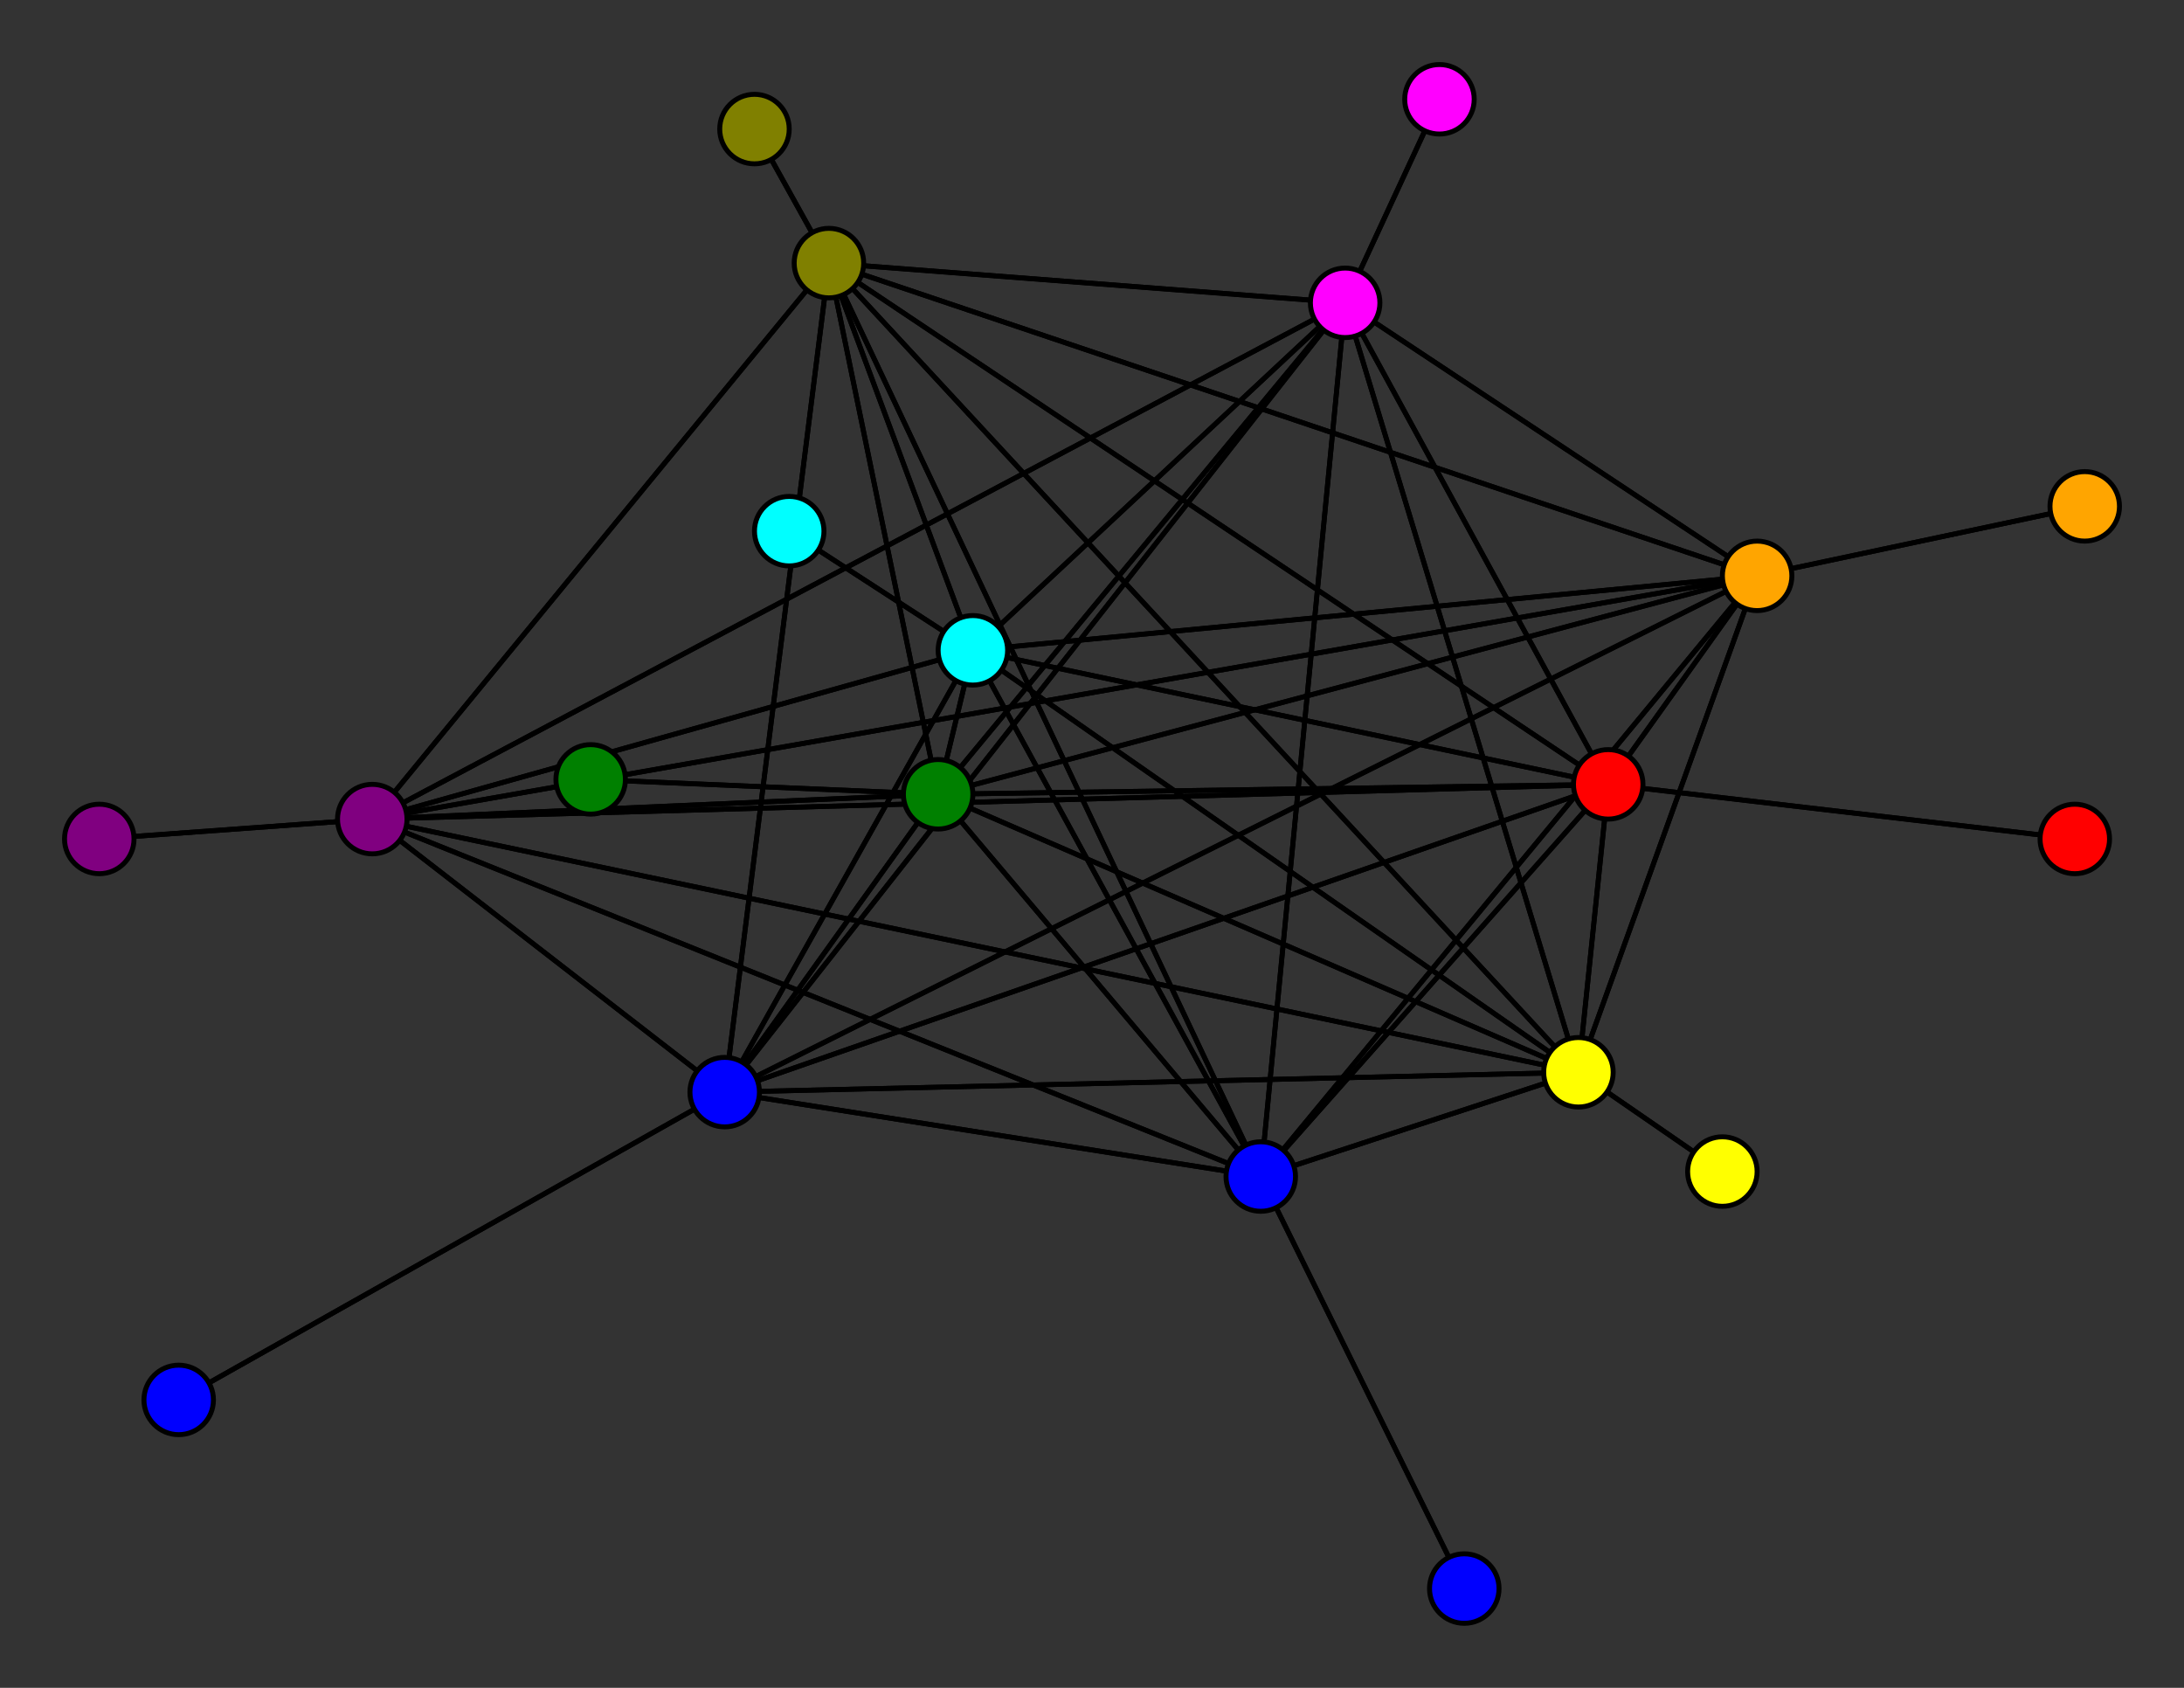 <svg width="440" height="340" xmlns="http://www.w3.org/2000/svg">
<rect width="100%" height="100%" fill="#333333" stroke="none"/>
<path stroke-width="1" stroke="black" d="M 36 282 146 220"/>
<path stroke-width="1" stroke="black" d="M 271 61 254 237"/>
<path stroke-width="1" stroke="black" d="M 271 61 146 220"/>
<path stroke-width="1" stroke="black" d="M 290 20 271 61"/>
<path stroke-width="1" stroke="black" d="M 318 216 196 131"/>
<path stroke-width="1" stroke="black" d="M 318 216 167 53"/>
<path stroke-width="1" stroke="black" d="M 318 216 271 61"/>
<path stroke-width="1" stroke="black" d="M 318 216 347 236"/>
<path stroke-width="1" stroke="black" d="M 318 216 75 165"/>
<path stroke-width="1" stroke="black" d="M 318 216 354 116"/>
<path stroke-width="1" stroke="black" d="M 318 216 189 160"/>
<path stroke-width="1" stroke="black" d="M 318 216 324 158"/>
<path stroke-width="1" stroke="black" d="M 318 216 254 237"/>
<path stroke-width="1" stroke="black" d="M 318 216 146 220"/>
<path stroke-width="1" stroke="black" d="M 347 236 318 216"/>
<path stroke-width="1" stroke="black" d="M 75 165 196 131"/>
<path stroke-width="1" stroke="black" d="M 75 165 167 53"/>
<path stroke-width="1" stroke="black" d="M 75 165 271 61"/>
<path stroke-width="1" stroke="black" d="M 75 165 318 216"/>
<path stroke-width="1" stroke="black" d="M 75 165 20 169"/>
<path stroke-width="1" stroke="black" d="M 75 165 354 116"/>
<path stroke-width="1" stroke="black" d="M 75 165 189 160"/>
<path stroke-width="1" stroke="black" d="M 75 165 324 158"/>
<path stroke-width="1" stroke="black" d="M 75 165 254 237"/>
<path stroke-width="1" stroke="black" d="M 271 61 324 158"/>
<path stroke-width="1" stroke="black" d="M 271 61 189 160"/>
<path stroke-width="1" stroke="black" d="M 271 61 354 116"/>
<path stroke-width="1" stroke="black" d="M 271 61 75 165"/>
<path stroke-width="1" stroke="black" d="M 196 131 271 61"/>
<path stroke-width="1" stroke="black" d="M 196 131 318 216"/>
<path stroke-width="1" stroke="black" d="M 196 131 75 165"/>
<path stroke-width="1" stroke="black" d="M 196 131 354 116"/>
<path stroke-width="1" stroke="black" d="M 196 131 189 160"/>
<path stroke-width="1" stroke="black" d="M 196 131 324 158"/>
<path stroke-width="1" stroke="black" d="M 196 131 254 237"/>
<path stroke-width="1" stroke="black" d="M 196 131 146 220"/>
<path stroke-width="1" stroke="black" d="M 159 107 196 131"/>
<path stroke-width="1" stroke="black" d="M 167 53 196 131"/>
<path stroke-width="1" stroke="black" d="M 167 53 152 26"/>
<path stroke-width="1" stroke="black" d="M 75 165 146 220"/>
<path stroke-width="1" stroke="black" d="M 167 53 271 61"/>
<path stroke-width="1" stroke="black" d="M 167 53 75 165"/>
<path stroke-width="1" stroke="black" d="M 167 53 354 116"/>
<path stroke-width="1" stroke="black" d="M 167 53 189 160"/>
<path stroke-width="1" stroke="black" d="M 167 53 324 158"/>
<path stroke-width="1" stroke="black" d="M 167 53 254 237"/>
<path stroke-width="1" stroke="black" d="M 167 53 146 220"/>
<path stroke-width="1" stroke="black" d="M 152 26 167 53"/>
<path stroke-width="1" stroke="black" d="M 271 61 196 131"/>
<path stroke-width="1" stroke="black" d="M 271 61 167 53"/>
<path stroke-width="1" stroke="black" d="M 271 61 290 20"/>
<path stroke-width="1" stroke="black" d="M 271 61 318 216"/>
<path stroke-width="1" stroke="black" d="M 167 53 318 216"/>
<path stroke-width="1" stroke="black" d="M 20 169 75 165"/>
<path stroke-width="1" stroke="black" d="M 354 116 196 131"/>
<path stroke-width="1" stroke="black" d="M 354 116 167 53"/>
<path stroke-width="1" stroke="black" d="M 324 158 254 237"/>
<path stroke-width="1" stroke="black" d="M 324 158 146 220"/>
<path stroke-width="1" stroke="black" d="M 418 169 324 158"/>
<path stroke-width="1" stroke="black" d="M 254 237 196 131"/>
<path stroke-width="1" stroke="black" d="M 254 237 167 53"/>
<path stroke-width="1" stroke="black" d="M 254 237 271 61"/>
<path stroke-width="1" stroke="black" d="M 254 237 318 216"/>
<path stroke-width="1" stroke="black" d="M 254 237 75 165"/>
<path stroke-width="1" stroke="black" d="M 254 237 354 116"/>
<path stroke-width="1" stroke="black" d="M 254 237 189 160"/>
<path stroke-width="1" stroke="black" d="M 254 237 324 158"/>
<path stroke-width="1" stroke="black" d="M 324 158 418 169"/>
<path stroke-width="1" stroke="black" d="M 254 237 295 320"/>
<path stroke-width="1" stroke="black" d="M 295 320 254 237"/>
<path stroke-width="1" stroke="black" d="M 146 220 196 131"/>
<path stroke-width="1" stroke="black" d="M 146 220 167 53"/>
<path stroke-width="1" stroke="black" d="M 146 220 271 61"/>
<path stroke-width="1" stroke="black" d="M 146 220 318 216"/>
<path stroke-width="1" stroke="black" d="M 146 220 75 165"/>
<path stroke-width="1" stroke="black" d="M 146 220 354 116"/>
<path stroke-width="1" stroke="black" d="M 146 220 189 160"/>
<path stroke-width="1" stroke="black" d="M 146 220 324 158"/>
<path stroke-width="1" stroke="black" d="M 146 220 254 237"/>
<path stroke-width="1" stroke="black" d="M 146 220 36 282"/>
<path stroke-width="1" stroke="black" d="M 254 237 146 220"/>
<path stroke-width="1" stroke="black" d="M 196 131 167 53"/>
<path stroke-width="1" stroke="black" d="M 324 158 189 160"/>
<path stroke-width="1" stroke="black" d="M 324 158 75 165"/>
<path stroke-width="1" stroke="black" d="M 354 116 271 61"/>
<path stroke-width="1" stroke="black" d="M 354 116 318 216"/>
<path stroke-width="1" stroke="black" d="M 354 116 75 165"/>
<path stroke-width="1" stroke="black" d="M 354 116 420 102"/>
<path stroke-width="1" stroke="black" d="M 354 116 189 160"/>
<path stroke-width="1" stroke="black" d="M 354 116 324 158"/>
<path stroke-width="1" stroke="black" d="M 354 116 254 237"/>
<path stroke-width="1" stroke="black" d="M 354 116 146 220"/>
<path stroke-width="1" stroke="black" d="M 420 102 354 116"/>
<path stroke-width="1" stroke="black" d="M 189 160 196 131"/>
<path stroke-width="1" stroke="black" d="M 189 160 167 53"/>
<path stroke-width="1" stroke="black" d="M 324 158 354 116"/>
<path stroke-width="1" stroke="black" d="M 189 160 271 61"/>
<path stroke-width="1" stroke="black" d="M 189 160 75 165"/>
<path stroke-width="1" stroke="black" d="M 189 160 354 116"/>
<path stroke-width="1" stroke="black" d="M 189 160 119 157"/>
<path stroke-width="1" stroke="black" d="M 189 160 324 158"/>
<path stroke-width="1" stroke="black" d="M 189 160 254 237"/>
<path stroke-width="1" stroke="black" d="M 189 160 146 220"/>
<path stroke-width="1" stroke="black" d="M 119 157 189 160"/>
<path stroke-width="1" stroke="black" d="M 324 158 196 131"/>
<path stroke-width="1" stroke="black" d="M 324 158 167 53"/>
<path stroke-width="1" stroke="black" d="M 324 158 271 61"/>
<path stroke-width="1" stroke="black" d="M 324 158 318 216"/>
<path stroke-width="1" stroke="black" d="M 189 160 318 216"/>
<path stroke-width="1" stroke="black" d="M 196 131 159 107"/>
<circle cx="36" cy="282" r="7.0" style="fill:blue;stroke:black;stroke-width:1.0"/>
<circle cx="146" cy="220" r="7.0" style="fill:blue;stroke:black;stroke-width:1.0"/>
<circle cx="295" cy="320" r="7.0" style="fill:blue;stroke:black;stroke-width:1.0"/>
<circle cx="254" cy="237" r="7.0" style="fill:blue;stroke:black;stroke-width:1.0"/>
<circle cx="418" cy="169" r="7.0" style="fill:red;stroke:black;stroke-width:1.0"/>
<circle cx="324" cy="158" r="7.0" style="fill:red;stroke:black;stroke-width:1.0"/>
<circle cx="119" cy="157" r="7.0" style="fill:green;stroke:black;stroke-width:1.0"/>
<circle cx="189" cy="160" r="7.0" style="fill:green;stroke:black;stroke-width:1.0"/>
<circle cx="420" cy="102" r="7.0" style="fill:orange;stroke:black;stroke-width:1.0"/>
<circle cx="354" cy="116" r="7.0" style="fill:orange;stroke:black;stroke-width:1.0"/>
<circle cx="20" cy="169" r="7.0" style="fill:purple;stroke:black;stroke-width:1.0"/>
<circle cx="75" cy="165" r="7.0" style="fill:purple;stroke:black;stroke-width:1.0"/>
<circle cx="347" cy="236" r="7.0" style="fill:yellow;stroke:black;stroke-width:1.0"/>
<circle cx="318" cy="216" r="7.0" style="fill:yellow;stroke:black;stroke-width:1.0"/>
<circle cx="290" cy="20" r="7.0" style="fill:fuchsia;stroke:black;stroke-width:1.0"/>
<circle cx="271" cy="61" r="7.0" style="fill:fuchsia;stroke:black;stroke-width:1.0"/>
<circle cx="152" cy="26" r="7.0" style="fill:olive;stroke:black;stroke-width:1.0"/>
<circle cx="167" cy="53" r="7.0" style="fill:olive;stroke:black;stroke-width:1.0"/>
<circle cx="159" cy="107" r="7.0" style="fill:aqua;stroke:black;stroke-width:1.0"/>
<circle cx="196" cy="131" r="7.0" style="fill:aqua;stroke:black;stroke-width:1.0"/>
</svg>
